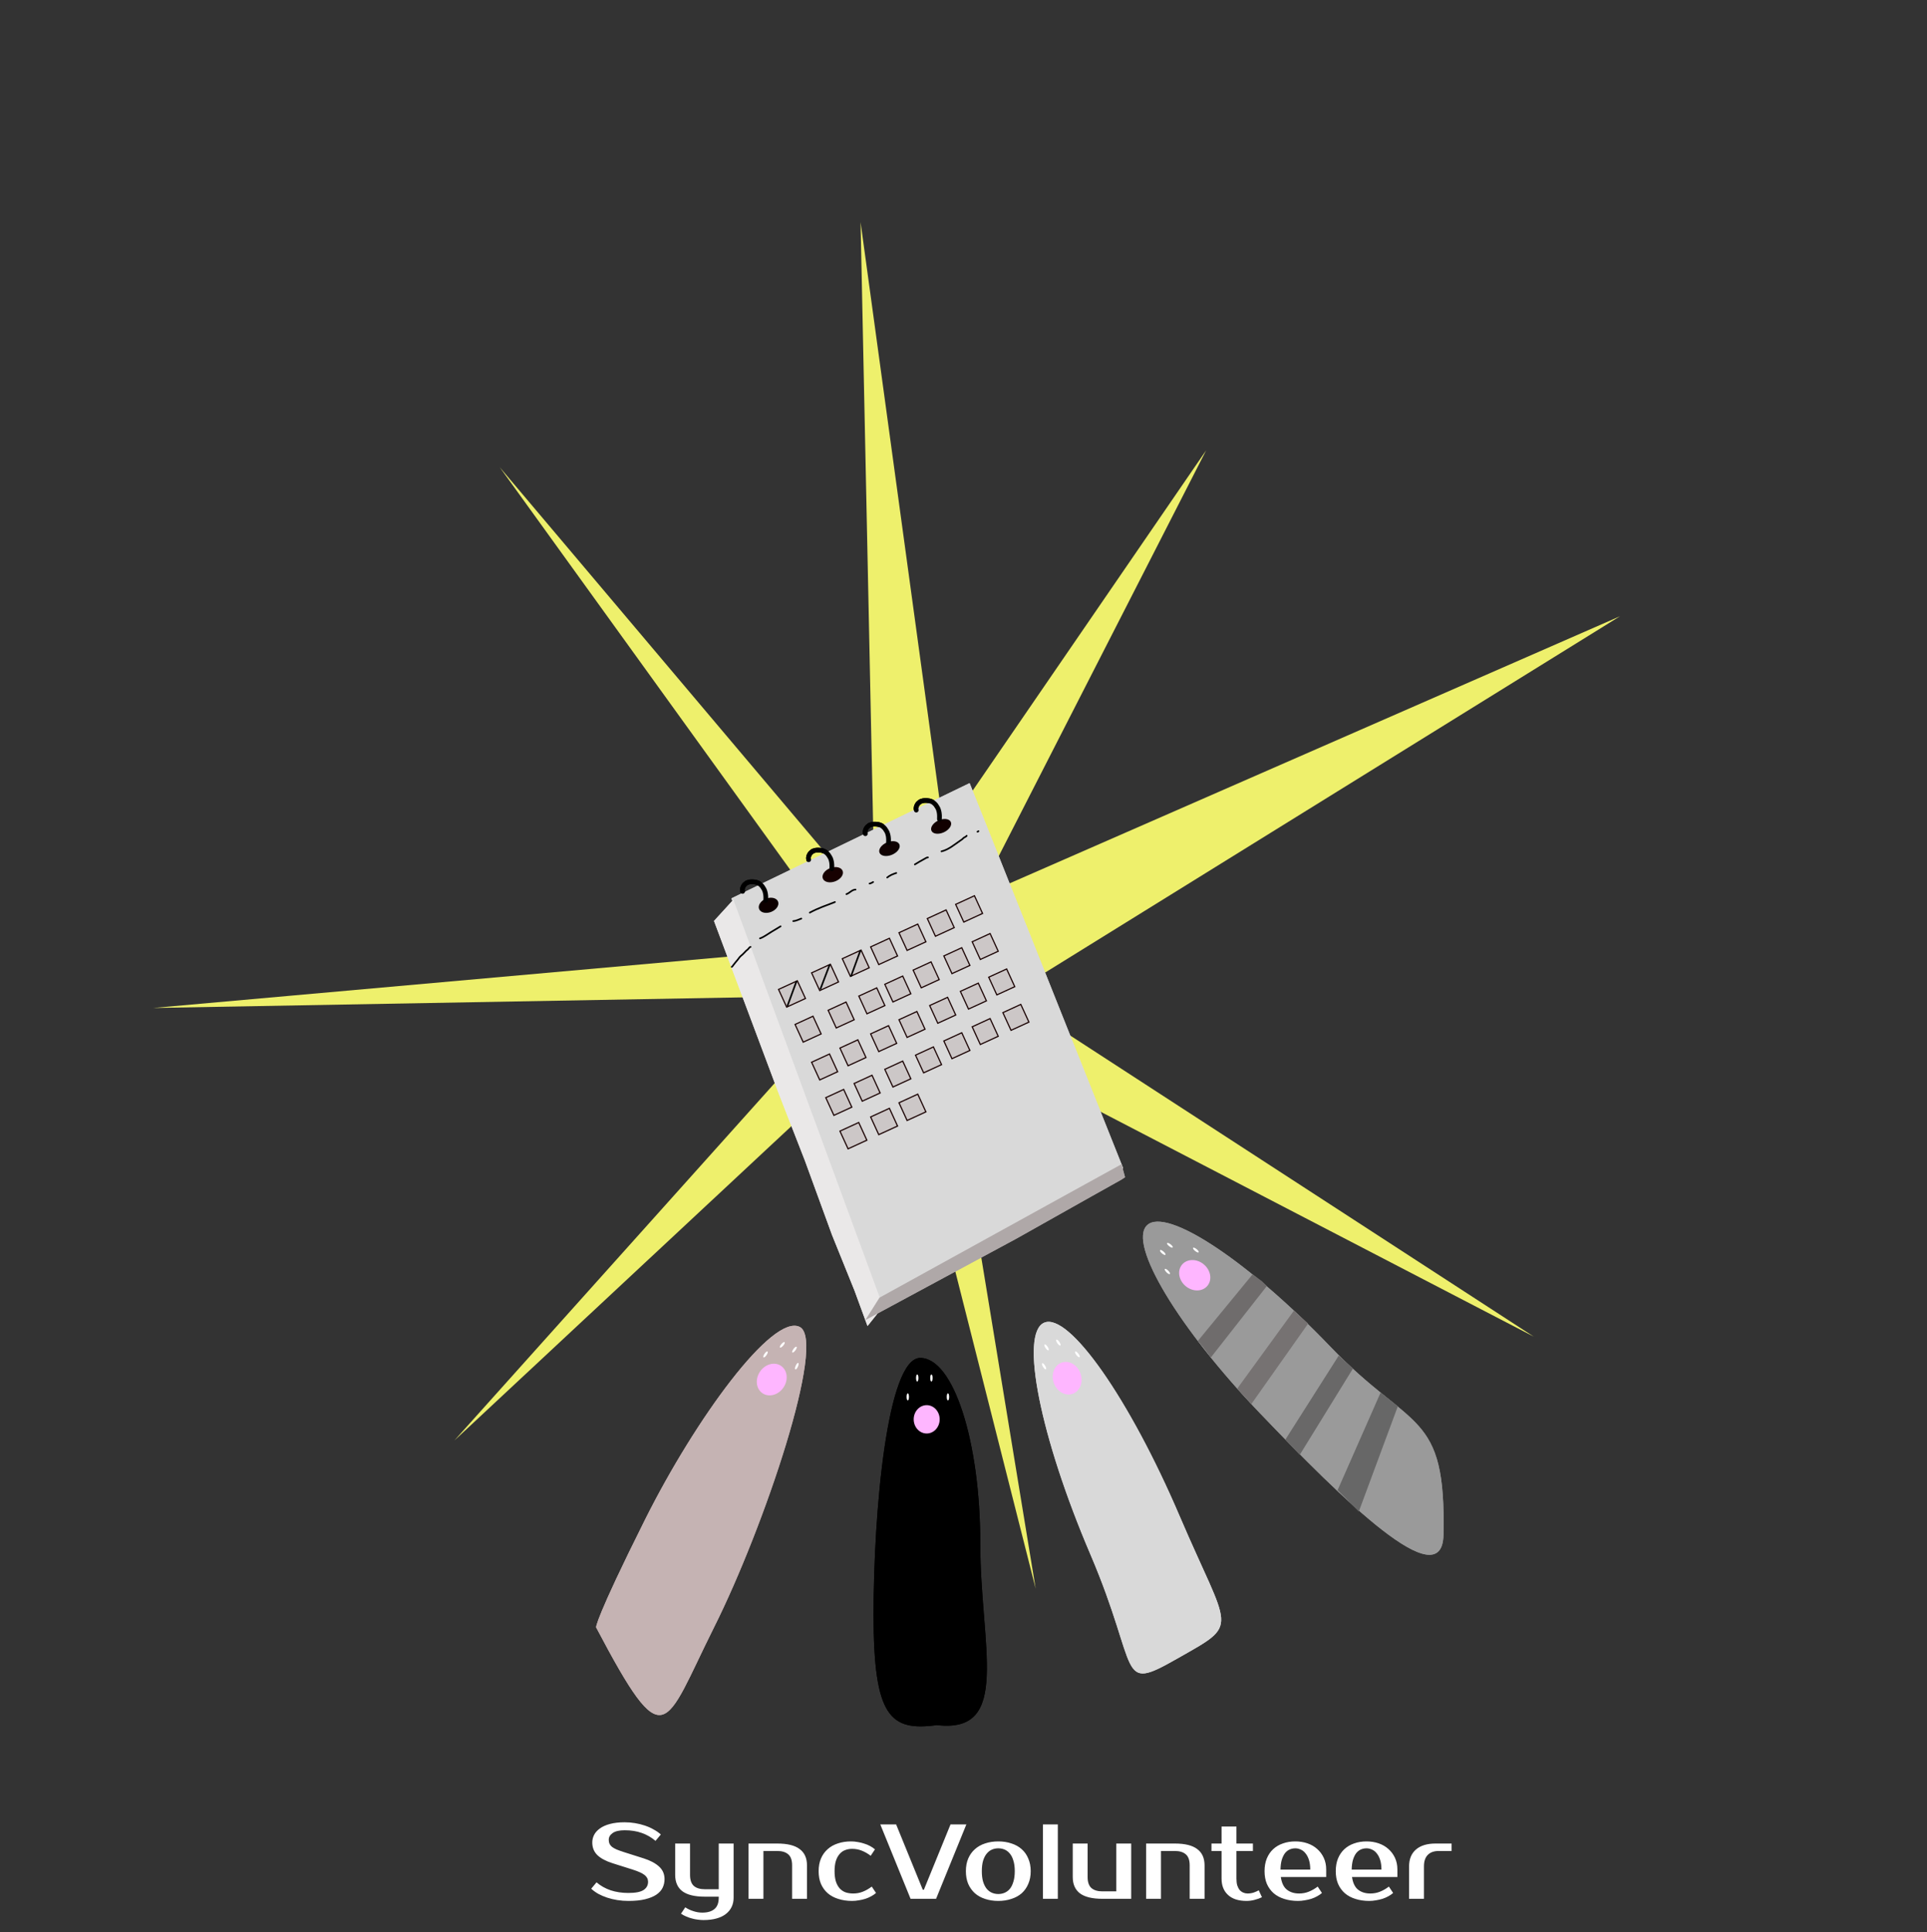 <svg width="816" height="818" viewBox="0 0 816 818" fill="none" xmlns="http://www.w3.org/2000/svg">
<rect x="0" y="0" width="816" height="818" fill="#333333" stroke="none"/>
<path d="M649.5 565.906L399.751 436.268L438.557 672.594L378.659 436.189L192.42 609.857L361.354 421.411L64.849 426.751L357.973 400.593L211.583 197.769L370.496 385.927L364.411 94.05L399.751 352.406L510.758 190.644L414 379.906L686 260.906L427 421.411L649.5 565.906Z" fill="#EEF06C"/>
<path d="M309.702 380.343L410.59 331.553L475.59 494.553L430.59 519.553L373.529 553.984L309.702 380.343Z" fill="#D9D9D9"/>
<path d="M302.347 389.906L310.563 380.906L373.847 552.906L371.347 556.406L367.347 561.407L361.847 546.407L352.347 522.907L340.847 491.407L329.347 461.907L302.347 389.906Z" fill="#EAE8E8"/>
<path d="M372.412 549.406L474.912 492.906L476.412 498.406L474.912 499.406L462.412 506.406L430.412 524.406L366.412 558.906L372.412 549.406Z" fill="#AFA8A8"/>
<path d="M323.347 381.906V382.645" stroke="black" stroke-linecap="square"/>
<path d="M352.347 368.906V370.015" stroke="black" stroke-linecap="square"/>
<path d="M377.347 356.906V358.754" stroke="black" stroke-linecap="square"/>
<path d="M398.966 348.906C398.966 349.605 398.703 350.807 399.336 351.123" stroke="black" stroke-linecap="square"/>
<ellipse cx="325.459" cy="383.279" rx="4.312" ry="3.005" transform="rotate(-21.432 325.459 383.279)" fill="#0D0000"/>
<ellipse cx="352.626" cy="370.327" rx="4.5" ry="3" transform="rotate(-21.137 352.626 370.327)" fill="#170101"/>
<ellipse cx="376.648" cy="359.274" rx="4.565" ry="2.822" transform="rotate(-22.752 376.648 359.274)" fill="#0F0101"/>
<ellipse cx="398.529" cy="349.861" rx="4.5" ry="2.759" transform="rotate(-24.562 398.529 349.861)" fill="#110000"/>
<path d="M324.268 381.23C324.268 380.472 324.334 379.726 324.223 378.97C324.192 378.765 324.196 378.546 324.146 378.346C324.077 378.073 324.008 377.798 323.944 377.523C323.837 377.062 323.641 376.614 323.381 376.218C323.18 375.912 322.99 375.599 322.791 375.293C322.616 375.025 322.343 374.81 322.124 374.576C321.431 373.837 320.356 373.474 319.371 373.376C318.452 373.285 317.587 373.267 316.711 373.58C316.486 373.66 316.246 373.737 316.044 373.866C315.886 373.968 315.758 374.141 315.613 374.238C315.46 374.34 315.33 374.464 315.201 374.593C315.096 374.698 315.028 374.798 314.954 374.933C314.83 375.162 314.646 375.403 314.576 375.656C314.498 375.936 314.368 376.219 314.368 376.513C314.368 376.64 314.368 376.767 314.368 376.895C314.368 377.082 314.458 377.209 314.458 377.39" stroke="black" stroke-width="2" stroke-linecap="round"/>
<path d="M352.247 367.818C352.247 367.06 352.313 366.314 352.202 365.558C352.172 365.353 352.175 365.134 352.125 364.934C352.057 364.661 351.987 364.386 351.924 364.111C351.817 363.65 351.621 363.202 351.36 362.806C351.159 362.5 350.97 362.188 350.77 361.881C350.596 361.613 350.322 361.398 350.104 361.164C349.411 360.425 348.336 360.062 347.35 359.964C346.432 359.873 345.566 359.855 344.69 360.168C344.465 360.248 344.226 360.325 344.024 360.454C343.865 360.556 343.738 360.729 343.592 360.826C343.439 360.928 343.309 361.052 343.18 361.181C343.075 361.286 343.007 361.386 342.934 361.521C342.81 361.75 342.626 361.991 342.555 362.244C342.478 362.524 342.347 362.807 342.347 363.101C342.347 363.228 342.347 363.355 342.347 363.483C342.347 363.67 342.437 363.797 342.437 363.978" stroke="black" stroke-width="2" stroke-linecap="round"/>
<path d="M376.247 356.818C376.247 356.06 376.313 355.314 376.202 354.558C376.172 354.353 376.175 354.134 376.125 353.934C376.057 353.661 375.987 353.386 375.924 353.111C375.817 352.65 375.621 352.202 375.36 351.806C375.159 351.5 374.97 351.188 374.77 350.881C374.596 350.613 374.322 350.398 374.104 350.164C373.411 349.425 372.336 349.062 371.35 348.964C370.432 348.873 369.566 348.855 368.69 349.168C368.465 349.248 368.226 349.325 368.024 349.454C367.865 349.556 367.738 349.729 367.592 349.826C367.439 349.928 367.309 350.052 367.18 350.181C367.075 350.286 367.007 350.386 366.934 350.521C366.81 350.75 366.626 350.991 366.555 351.244C366.478 351.524 366.347 351.807 366.347 352.101C366.347 352.228 366.347 352.355 366.347 352.483C366.347 352.67 366.437 352.797 366.437 352.978" stroke="black" stroke-width="2" stroke-linecap="round"/>
<path d="M397.812 346.818C397.812 346.06 397.878 345.314 397.767 344.558C397.737 344.353 397.74 344.134 397.69 343.934C397.622 343.661 397.552 343.386 397.488 343.111C397.382 342.65 397.186 342.202 396.925 341.806C396.724 341.5 396.535 341.188 396.335 340.881C396.161 340.613 395.887 340.398 395.668 340.164C394.975 339.425 393.901 339.062 392.915 338.964C391.996 338.873 391.131 338.855 390.255 339.168C390.03 339.248 389.79 339.325 389.589 339.454C389.43 339.556 389.303 339.729 389.157 339.826C389.004 339.928 388.874 340.052 388.745 340.181C388.64 340.286 388.572 340.386 388.499 340.521C388.375 340.75 388.19 340.991 388.12 341.244C388.042 341.524 387.912 341.807 387.912 342.101C387.912 342.228 387.912 342.355 387.912 342.483C387.912 342.67 388.002 342.797 388.002 342.978" stroke="black" stroke-width="2" stroke-linecap="round"/>
<path d="M309.912 409.348C310.204 409.088 310.415 408.766 310.647 408.447C311.164 407.735 311.747 407.097 312.305 406.419C312.63 406.024 312.916 405.6 313.235 405.201C313.572 404.779 314.029 404.481 314.424 404.119C314.963 403.625 315.431 403.067 315.946 402.553C316.125 402.374 316.326 402.228 316.525 402.073C316.756 401.894 316.881 401.691 317.087 401.475C317.314 401.236 317.471 400.906 317.822 400.906" stroke="black" stroke-width="0.7" stroke-linecap="round"/>
<path d="M335.912 389.971C337.084 389.912 338.227 389.296 339.319 388.906" stroke="black" stroke-width="0.7" stroke-linecap="round"/>
<path d="M321.812 397.289C323.435 396.748 325.002 395.517 326.45 394.651C327.817 393.832 329.177 392.998 330.543 392.178" stroke="black" stroke-width="0.7" stroke-linecap="round"/>
<path d="M342.912 386.378C346.309 384.532 349.966 383.284 353.56 381.906" stroke="black" stroke-width="0.7" stroke-linecap="round"/>
<path d="M358.44 378.549C359.772 378.121 360.824 376.632 362.273 376.632" stroke="black" stroke-width="0.7" stroke-linecap="round"/>
<path d="M368.236 374.077C368.807 373.995 369.22 373.692 369.727 373.438" stroke="black" stroke-width="0.7" stroke-linecap="round"/>
<path d="M375.689 371.522C376.838 370.556 378.143 370.065 379.523 369.605" stroke="black" stroke-width="0.7" stroke-linecap="round"/>
<path d="M387.402 365.985C388.764 365.137 390.158 364.338 391.566 363.571C391.967 363.353 392.451 363.003 392.939 363.003" stroke="black" stroke-width="0.7" stroke-linecap="round"/>
<path d="M398.688 360.448C401.63 359.756 404.243 357.536 406.651 355.869C407.047 355.595 407.482 355.348 407.763 355.006C408.247 354.413 408.945 354.433 409.336 353.846" stroke="black" stroke-width="0.7" stroke-linecap="round"/>
<path d="M413.912 352.119C414.111 352.097 414.179 352.012 414.338 351.906" stroke="black" stroke-width="0.7" stroke-linecap="round"/>
<path d="M302.37 688.969C281.033 731.615 281.912 744.906 252.412 688.969C252.412 688.969 251.852 685.925 273.19 643.279C294.527 600.633 327.145 556.028 338.648 561.783C350.152 567.539 323.708 646.324 302.37 688.969Z" fill="#C5B3B3"/>
<path d="M415.1 653.443C415.1 696.818 428.515 734.131 396.742 730.366C376.972 733.055 369.912 726.941 369.912 683.567C369.912 640.192 375.644 574.906 389.682 574.906C403.72 574.906 415.1 610.068 415.1 653.443Z" fill="black"/>
<path d="M563.298 570.098C597.961 606.297 612.361 596.817 611.249 649.825C610.69 676.485 568.338 634.663 533.675 598.464C499.012 562.265 477.543 526.57 485.723 518.737C493.904 510.904 528.635 533.899 563.298 570.098Z" fill="#9A9A9A"/>
<path d="M499.532 641.88C520.776 691.571 525.412 686.906 498.629 702.142C472.841 716.812 482.964 707.736 461.72 658.045C440.477 608.354 431.719 564.453 442.161 559.989C452.602 555.525 478.288 592.189 499.532 641.88Z" fill="#D9D9D9"/>
<path d="M523.912 587.906L547.912 554.906L553.912 560.406L529.912 594.406L523.912 587.906Z" fill="#767272"/>
<path d="M544.319 609.457L566.912 573.906L572.912 579.406L550.412 615.906L544.319 609.457Z" fill="#696868"/>
<path d="M507.248 567.712L530.41 539.534L534.412 542.531L536.411 544.532L512.742 574.719L509.746 570.715L507.248 567.712Z" fill="#6F6C6C"/>
<path d="M566.408 630.911L584.638 589.542L591.912 595.406L575.412 639.906L566.408 630.911Z" fill="#676767"/>
<ellipse cx="505.912" cy="539.906" rx="7" ry="6" transform="rotate(39.912 505.912 539.906)" fill="#FEB6FF"/>
<ellipse cx="451.888" cy="583.496" rx="7" ry="6" transform="rotate(70.707 451.888 583.496)" fill="#FEB6FF"/>
<ellipse cx="392.412" cy="600.906" rx="5.5" ry="6" fill="#FEB6FF"/>
<ellipse cx="326.801" cy="584.065" rx="7" ry="6" transform="rotate(-55.99 326.801 584.065)" fill="#FEB6FF"/>
<ellipse cx="324.166" cy="573.429" rx="0.5" ry="1.5" transform="rotate(34.078 324.166 573.429)" fill="white"/>
<ellipse cx="331.269" cy="569.37" rx="0.5" ry="1.5" transform="rotate(40.678 331.269 569.37)" fill="white"/>
<ellipse cx="494.328" cy="538.319" rx="0.5" ry="1.5" transform="rotate(-45.123 494.328 538.319)" fill="white"/>
<ellipse cx="495.403" cy="527.221" rx="0.5" ry="1.5" transform="rotate(-52.159 495.403 527.221)" fill="white"/>
<ellipse cx="506.392" cy="529.239" rx="0.5" ry="1.5" transform="rotate(-50.963 506.392 529.239)" fill="white"/>
<ellipse cx="492.372" cy="530.267" rx="0.5" ry="1.5" transform="rotate(-49.04 492.372 530.267)" fill="white"/>
<ellipse cx="443.165" cy="570.429" rx="0.5" ry="1.5" transform="rotate(-34.001 443.165 570.429)" fill="white"/>
<ellipse cx="448.173" cy="568.426" rx="0.5" ry="1.5" transform="rotate(-34.473 448.173 568.426)" fill="white"/>
<ellipse cx="456.227" cy="573.398" rx="0.5" ry="1.5" transform="rotate(-37.849 456.227 573.398)" fill="white"/>
<ellipse cx="442.12" cy="578.447" rx="0.5" ry="1.5" transform="rotate(-31.364 442.12 578.447)" fill="white"/>
<ellipse cx="394.412" cy="583.406" rx="0.5" ry="1.5" fill="white"/>
<ellipse cx="401.412" cy="591.406" rx="0.5" ry="1.5" fill="white"/>
<ellipse cx="388.412" cy="583.406" rx="0.5" ry="1.5" fill="white"/>
<ellipse cx="384.412" cy="591.406" rx="0.5" ry="1.5" fill="white"/>
<ellipse cx="337.412" cy="578.406" rx="0.5" ry="1.5" transform="rotate(24.113 337.412 578.406)" fill="white"/>
<ellipse cx="336.412" cy="571.406" rx="0.5" ry="1.5" transform="rotate(36.34 336.412 571.406)" fill="white"/>
<rect x="329.678" y="418.889" width="8.754" height="8.248" transform="rotate(-24.651 329.678 418.889)" fill="#FFF9F9"/>
<rect x="329.678" y="418.889" width="8.754" height="8.248" transform="rotate(-24.651 329.678 418.889)" fill="black" fill-opacity="0.2"/>
<rect x="329.678" y="418.889" width="8.754" height="8.248" transform="rotate(-24.651 329.678 418.889)" stroke="#1A0202" stroke-width="0.5"/>
<rect x="399.678" y="440.72" width="8.349" height="8.248" transform="rotate(-24.651 399.678 440.72)" fill="#FFF9F9"/>
<rect x="399.678" y="440.72" width="8.349" height="8.248" transform="rotate(-24.651 399.678 440.72)" fill="black" fill-opacity="0.2"/>
<rect x="399.678" y="440.72" width="8.349" height="8.248" transform="rotate(-24.651 399.678 440.72)" stroke="#1A0202" stroke-width="0.5"/>
<rect x="387.678" y="446.72" width="8.349" height="8.248" transform="rotate(-24.651 387.678 446.72)" fill="#FFF9F9"/>
<rect x="387.678" y="446.72" width="8.349" height="8.248" transform="rotate(-24.651 387.678 446.72)" fill="black" fill-opacity="0.2"/>
<rect x="387.678" y="446.72" width="8.349" height="8.248" transform="rotate(-24.651 387.678 446.72)" stroke="#1A0202" stroke-width="0.5"/>
<rect x="374.678" y="452.72" width="8.349" height="8.248" transform="rotate(-24.651 374.678 452.72)" fill="#FFF9F9"/>
<rect x="374.678" y="452.72" width="8.349" height="8.248" transform="rotate(-24.651 374.678 452.72)" fill="black" fill-opacity="0.2"/>
<rect x="374.678" y="452.72" width="8.349" height="8.248" transform="rotate(-24.651 374.678 452.72)" stroke="#1A0202" stroke-width="0.5"/>
<rect x="361.678" y="458.72" width="8.349" height="8.248" transform="rotate(-24.651 361.678 458.72)" fill="#FFF9F9"/>
<rect x="361.678" y="458.72" width="8.349" height="8.248" transform="rotate(-24.651 361.678 458.72)" fill="black" fill-opacity="0.2"/>
<rect x="361.678" y="458.72" width="8.349" height="8.248" transform="rotate(-24.651 361.678 458.72)" stroke="#1A0202" stroke-width="0.5"/>
<rect x="380.678" y="466.889" width="8.754" height="8.248" transform="rotate(-24.651 380.678 466.889)" fill="#FFF9F9"/>
<rect x="380.678" y="466.889" width="8.754" height="8.248" transform="rotate(-24.651 380.678 466.889)" fill="black" fill-opacity="0.2"/>
<rect x="380.678" y="466.889" width="8.754" height="8.248" transform="rotate(-24.651 380.678 466.889)" stroke="#1A0202" stroke-width="0.5"/>
<rect x="368.678" y="472.889" width="8.754" height="8.248" transform="rotate(-24.651 368.678 472.889)" fill="#FFF9F9"/>
<rect x="368.678" y="472.889" width="8.754" height="8.248" transform="rotate(-24.651 368.678 472.889)" fill="black" fill-opacity="0.2"/>
<rect x="368.678" y="472.889" width="8.754" height="8.248" transform="rotate(-24.651 368.678 472.889)" stroke="#1A0202" stroke-width="0.5"/>
<rect x="355.678" y="478.889" width="8.754" height="8.248" transform="rotate(-24.651 355.678 478.889)" fill="#FFF9F9"/>
<rect x="355.678" y="478.889" width="8.754" height="8.248" transform="rotate(-24.651 355.678 478.889)" fill="black" fill-opacity="0.2"/>
<rect x="355.678" y="478.889" width="8.754" height="8.248" transform="rotate(-24.651 355.678 478.889)" stroke="#1A0202" stroke-width="0.5"/>
<rect x="356.678" y="405.889" width="8.754" height="8.248" transform="rotate(-24.651 356.678 405.889)" fill="#FFF9F9"/>
<rect x="356.678" y="405.889" width="8.754" height="8.248" transform="rotate(-24.651 356.678 405.889)" fill="black" fill-opacity="0.2"/>
<rect x="356.678" y="405.889" width="8.754" height="8.248" transform="rotate(-24.651 356.678 405.889)" stroke="#1A0202" stroke-width="0.5"/>
<rect x="392.678" y="388.889" width="8.754" height="8.248" transform="rotate(-24.651 392.678 388.889)" fill="#FFF9F9"/>
<rect x="392.678" y="388.889" width="8.754" height="8.248" transform="rotate(-24.651 392.678 388.889)" fill="black" fill-opacity="0.2"/>
<rect x="392.678" y="388.889" width="8.754" height="8.248" transform="rotate(-24.651 392.678 388.889)" stroke="#1A0202" stroke-width="0.5"/>
<rect x="349.678" y="464.72" width="8.349" height="8.248" transform="rotate(-24.651 349.678 464.72)" fill="#FFF9F9"/>
<rect x="349.678" y="464.72" width="8.349" height="8.248" transform="rotate(-24.651 349.678 464.72)" fill="black" fill-opacity="0.2"/>
<rect x="349.678" y="464.72" width="8.349" height="8.248" transform="rotate(-24.651 349.678 464.72)" stroke="#1A0202" stroke-width="0.5"/>
<rect x="380.678" y="394.889" width="8.754" height="8.248" transform="rotate(-24.651 380.678 394.889)" fill="#FFF9F9"/>
<rect x="380.678" y="394.889" width="8.754" height="8.248" transform="rotate(-24.651 380.678 394.889)" fill="black" fill-opacity="0.2"/>
<rect x="380.678" y="394.889" width="8.754" height="8.248" transform="rotate(-24.651 380.678 394.889)" stroke="#1A0202" stroke-width="0.5"/>
<rect x="404.678" y="382.889" width="8.754" height="8.248" transform="rotate(-24.651 404.678 382.889)" fill="#FFF9F9"/>
<rect x="404.678" y="382.889" width="8.754" height="8.248" transform="rotate(-24.651 404.678 382.889)" fill="black" fill-opacity="0.2"/>
<rect x="404.678" y="382.889" width="8.754" height="8.248" transform="rotate(-24.651 404.678 382.889)" stroke="#1A0202" stroke-width="0.5"/>
<rect x="368.678" y="400.889" width="8.754" height="8.248" transform="rotate(-24.651 368.678 400.889)" fill="#FFF9F9"/>
<rect x="368.678" y="400.889" width="8.754" height="8.248" transform="rotate(-24.651 368.678 400.889)" fill="black" fill-opacity="0.2"/>
<rect x="368.678" y="400.889" width="8.754" height="8.248" transform="rotate(-24.651 368.678 400.889)" stroke="#1A0202" stroke-width="0.5"/>
<rect x="343.678" y="449.72" width="8.349" height="8.248" transform="rotate(-24.651 343.678 449.72)" fill="#FFF9F9"/>
<rect x="343.678" y="449.72" width="8.349" height="8.248" transform="rotate(-24.651 343.678 449.72)" fill="black" fill-opacity="0.2"/>
<rect x="343.678" y="449.72" width="8.349" height="8.248" transform="rotate(-24.651 343.678 449.72)" stroke="#1A0202" stroke-width="0.5"/>
<rect x="355.678" y="443.72" width="8.349" height="8.248" transform="rotate(-24.651 355.678 443.72)" fill="#FFF9F9"/>
<rect x="355.678" y="443.72" width="8.349" height="8.248" transform="rotate(-24.651 355.678 443.72)" fill="black" fill-opacity="0.2"/>
<rect x="355.678" y="443.72" width="8.349" height="8.248" transform="rotate(-24.651 355.678 443.72)" stroke="#1A0202" stroke-width="0.5"/>
<rect x="393.678" y="425.72" width="8.349" height="8.248" transform="rotate(-24.651 393.678 425.72)" fill="#FFF9F9"/>
<rect x="393.678" y="425.72" width="8.349" height="8.248" transform="rotate(-24.651 393.678 425.72)" fill="black" fill-opacity="0.2"/>
<rect x="393.678" y="425.72" width="8.349" height="8.248" transform="rotate(-24.651 393.678 425.72)" stroke="#1A0202" stroke-width="0.5"/>
<rect x="406.678" y="419.72" width="8.349" height="8.248" transform="rotate(-24.651 406.678 419.72)" fill="#FFF9F9"/>
<rect x="406.678" y="419.72" width="8.349" height="8.248" transform="rotate(-24.651 406.678 419.72)" fill="black" fill-opacity="0.2"/>
<rect x="406.678" y="419.72" width="8.349" height="8.248" transform="rotate(-24.651 406.678 419.72)" stroke="#1A0202" stroke-width="0.5"/>
<rect x="411.678" y="434.72" width="8.349" height="8.248" transform="rotate(-24.651 411.678 434.72)" fill="#FFF9F9"/>
<rect x="411.678" y="434.72" width="8.349" height="8.248" transform="rotate(-24.651 411.678 434.72)" fill="black" fill-opacity="0.2"/>
<rect x="411.678" y="434.72" width="8.349" height="8.248" transform="rotate(-24.651 411.678 434.72)" stroke="#1A0202" stroke-width="0.5"/>
<rect x="418.678" y="413.72" width="8.349" height="8.248" transform="rotate(-24.651 418.678 413.72)" fill="#FFF9F9"/>
<rect x="418.678" y="413.72" width="8.349" height="8.248" transform="rotate(-24.651 418.678 413.72)" fill="black" fill-opacity="0.2"/>
<rect x="418.678" y="413.72" width="8.349" height="8.248" transform="rotate(-24.651 418.678 413.72)" stroke="#1A0202" stroke-width="0.5"/>
<rect x="424.678" y="428.72" width="8.349" height="8.248" transform="rotate(-24.651 424.678 428.72)" fill="#FFF9F9"/>
<rect x="424.678" y="428.72" width="8.349" height="8.248" transform="rotate(-24.651 424.678 428.72)" fill="black" fill-opacity="0.2"/>
<rect x="424.678" y="428.72" width="8.349" height="8.248" transform="rotate(-24.651 424.678 428.72)" stroke="#1A0202" stroke-width="0.5"/>
<rect x="380.678" y="431.72" width="8.349" height="8.248" transform="rotate(-24.651 380.678 431.72)" fill="#FFF9F9"/>
<rect x="380.678" y="431.72" width="8.349" height="8.248" transform="rotate(-24.651 380.678 431.72)" fill="black" fill-opacity="0.2"/>
<rect x="380.678" y="431.72" width="8.349" height="8.248" transform="rotate(-24.651 380.678 431.72)" stroke="#1A0202" stroke-width="0.5"/>
<rect x="368.678" y="437.72" width="8.349" height="8.248" transform="rotate(-24.651 368.678 437.72)" fill="#FFF9F9"/>
<rect x="368.678" y="437.72" width="8.349" height="8.248" transform="rotate(-24.651 368.678 437.72)" fill="black" fill-opacity="0.2"/>
<rect x="368.678" y="437.72" width="8.349" height="8.248" transform="rotate(-24.651 368.678 437.72)" stroke="#1A0202" stroke-width="0.5"/>
<rect x="343.678" y="411.889" width="8.754" height="8.248" transform="rotate(-24.651 343.678 411.889)" fill="#FFF9F9"/>
<rect x="343.678" y="411.889" width="8.754" height="8.248" transform="rotate(-24.651 343.678 411.889)" fill="black" fill-opacity="0.2"/>
<rect x="343.678" y="411.889" width="8.754" height="8.248" transform="rotate(-24.651 343.678 411.889)" stroke="#1A0202" stroke-width="0.5"/>
<rect x="336.678" y="433.72" width="8.349" height="8.248" transform="rotate(-24.651 336.678 433.72)" fill="#FFF9F9"/>
<rect x="336.678" y="433.72" width="8.349" height="8.248" transform="rotate(-24.651 336.678 433.72)" fill="black" fill-opacity="0.2"/>
<rect x="336.678" y="433.72" width="8.349" height="8.248" transform="rotate(-24.651 336.678 433.72)" stroke="#1A0202" stroke-width="0.5"/>
<rect x="350.678" y="427.72" width="8.349" height="8.248" transform="rotate(-24.651 350.678 427.72)" fill="#FFF9F9"/>
<rect x="350.678" y="427.72" width="8.349" height="8.248" transform="rotate(-24.651 350.678 427.72)" fill="black" fill-opacity="0.2"/>
<rect x="350.678" y="427.72" width="8.349" height="8.248" transform="rotate(-24.651 350.678 427.72)" stroke="#1A0202" stroke-width="0.5"/>
<rect x="386.678" y="410.72" width="8.349" height="8.248" transform="rotate(-24.651 386.678 410.72)" fill="#FFF9F9"/>
<rect x="386.678" y="410.72" width="8.349" height="8.248" transform="rotate(-24.651 386.678 410.72)" fill="black" fill-opacity="0.2"/>
<rect x="386.678" y="410.72" width="8.349" height="8.248" transform="rotate(-24.651 386.678 410.72)" stroke="#1A0202" stroke-width="0.5"/>
<rect x="411.678" y="398.72" width="8.349" height="8.248" transform="rotate(-24.651 411.678 398.72)" fill="#FFF9F9"/>
<rect x="411.678" y="398.72" width="8.349" height="8.248" transform="rotate(-24.651 411.678 398.72)" fill="black" fill-opacity="0.2"/>
<rect x="411.678" y="398.72" width="8.349" height="8.248" transform="rotate(-24.651 411.678 398.72)" stroke="#1A0202" stroke-width="0.5"/>
<rect x="399.678" y="404.72" width="8.349" height="8.248" transform="rotate(-24.651 399.678 404.72)" fill="#FFF9F9"/>
<rect x="399.678" y="404.72" width="8.349" height="8.248" transform="rotate(-24.651 399.678 404.72)" fill="black" fill-opacity="0.2"/>
<rect x="399.678" y="404.72" width="8.349" height="8.248" transform="rotate(-24.651 399.678 404.72)" stroke="#1A0202" stroke-width="0.5"/>
<rect x="374.678" y="416.72" width="8.349" height="8.248" transform="rotate(-24.651 374.678 416.72)" fill="#FFF9F9"/>
<rect x="374.678" y="416.72" width="8.349" height="8.248" transform="rotate(-24.651 374.678 416.72)" fill="black" fill-opacity="0.2"/>
<rect x="374.678" y="416.72" width="8.349" height="8.248" transform="rotate(-24.651 374.678 416.72)" stroke="#1A0202" stroke-width="0.5"/>
<rect x="363.678" y="421.72" width="8.349" height="8.248" transform="rotate(-24.651 363.678 421.72)" fill="#FFF9F9"/>
<rect x="363.678" y="421.72" width="8.349" height="8.248" transform="rotate(-24.651 363.678 421.72)" fill="black" fill-opacity="0.2"/>
<rect x="363.678" y="421.72" width="8.349" height="8.248" transform="rotate(-24.651 363.678 421.72)" stroke="#1A0202" stroke-width="0.5"/>
<line x1="333.422" y1="425.952" x2="337.272" y2="415.462" stroke="black" stroke-width="0.7"/>
<path d="M347.347 418.906L351.347 408.406" stroke="black" stroke-width="0.7"/>
<path d="M360.347 413.406L364.347 402.406" stroke="black" stroke-width="0.7"/>
<path d="M309.702 380.343L410.59 331.553L475.59 494.553L430.59 519.553L373.529 553.984L309.702 380.343Z" fill="#D9D9D9"/>
<path d="M302.347 389.906L310.563 380.906L373.847 552.906L371.347 556.406L367.347 561.407L361.847 546.407L352.347 522.907L340.847 491.407L329.347 461.907L302.347 389.906Z" fill="#EAE8E8"/>
<path d="M372.412 549.406L474.912 492.906L476.412 498.406L474.912 499.406L462.412 506.406L430.412 524.406L366.412 558.906L372.412 549.406Z" fill="#AFA8A8"/>
<path d="M323.347 381.906V382.645" stroke="black" stroke-linecap="square"/>
<path d="M352.347 368.906V370.015" stroke="black" stroke-linecap="square"/>
<path d="M377.347 356.906V358.754" stroke="black" stroke-linecap="square"/>
<path d="M398.966 348.906C398.966 349.605 398.703 350.807 399.336 351.123" stroke="black" stroke-linecap="square"/>
<ellipse cx="325.459" cy="383.279" rx="4.312" ry="3.005" transform="rotate(-21.432 325.459 383.279)" fill="#0D0000"/>
<ellipse cx="352.626" cy="370.327" rx="4.5" ry="3" transform="rotate(-21.137 352.626 370.327)" fill="#170101"/>
<ellipse cx="376.648" cy="359.274" rx="4.565" ry="2.822" transform="rotate(-22.752 376.648 359.274)" fill="#0F0101"/>
<ellipse cx="398.529" cy="349.861" rx="4.5" ry="2.759" transform="rotate(-24.562 398.529 349.861)" fill="#110000"/>
<path d="M324.268 381.23C324.268 380.472 324.334 379.726 324.223 378.97C324.192 378.765 324.196 378.546 324.146 378.346C324.077 378.073 324.008 377.798 323.944 377.523C323.837 377.062 323.641 376.614 323.381 376.218C323.18 375.912 322.99 375.599 322.791 375.293C322.616 375.025 322.343 374.81 322.124 374.576C321.431 373.837 320.356 373.474 319.371 373.376C318.452 373.285 317.587 373.267 316.711 373.58C316.486 373.66 316.246 373.737 316.044 373.866C315.886 373.968 315.758 374.141 315.613 374.238C315.46 374.34 315.33 374.464 315.201 374.593C315.096 374.698 315.028 374.798 314.954 374.933C314.83 375.162 314.646 375.403 314.576 375.656C314.498 375.936 314.368 376.219 314.368 376.513C314.368 376.64 314.368 376.767 314.368 376.895C314.368 377.082 314.458 377.209 314.458 377.39" stroke="black" stroke-width="2" stroke-linecap="round"/>
<path d="M352.247 367.818C352.247 367.06 352.313 366.314 352.202 365.558C352.172 365.353 352.175 365.134 352.125 364.934C352.057 364.661 351.987 364.386 351.924 364.111C351.817 363.65 351.621 363.202 351.36 362.806C351.159 362.5 350.97 362.188 350.77 361.881C350.596 361.613 350.322 361.398 350.104 361.164C349.411 360.425 348.336 360.062 347.35 359.964C346.432 359.873 345.566 359.855 344.69 360.168C344.465 360.248 344.226 360.325 344.024 360.454C343.865 360.556 343.738 360.729 343.592 360.826C343.439 360.928 343.309 361.052 343.18 361.181C343.075 361.286 343.007 361.386 342.934 361.521C342.81 361.75 342.626 361.991 342.555 362.244C342.478 362.524 342.347 362.807 342.347 363.101C342.347 363.228 342.347 363.355 342.347 363.483C342.347 363.67 342.437 363.797 342.437 363.978" stroke="black" stroke-width="2" stroke-linecap="round"/>
<path d="M376.247 356.818C376.247 356.06 376.313 355.314 376.202 354.558C376.172 354.353 376.175 354.134 376.125 353.934C376.057 353.661 375.987 353.386 375.924 353.111C375.817 352.65 375.621 352.202 375.36 351.806C375.159 351.5 374.97 351.188 374.77 350.881C374.596 350.613 374.322 350.398 374.104 350.164C373.411 349.425 372.336 349.062 371.35 348.964C370.432 348.873 369.566 348.855 368.69 349.168C368.465 349.248 368.226 349.325 368.024 349.454C367.865 349.556 367.738 349.729 367.592 349.826C367.439 349.928 367.309 350.052 367.18 350.181C367.075 350.286 367.007 350.386 366.934 350.521C366.81 350.75 366.626 350.991 366.555 351.244C366.478 351.524 366.347 351.807 366.347 352.101C366.347 352.228 366.347 352.355 366.347 352.483C366.347 352.67 366.437 352.797 366.437 352.978" stroke="black" stroke-width="2" stroke-linecap="round"/>
<path d="M397.812 346.818C397.812 346.06 397.878 345.314 397.767 344.558C397.737 344.353 397.74 344.134 397.69 343.934C397.622 343.661 397.552 343.386 397.488 343.111C397.382 342.65 397.186 342.202 396.925 341.806C396.724 341.5 396.535 341.188 396.335 340.881C396.161 340.613 395.887 340.398 395.668 340.164C394.975 339.425 393.901 339.062 392.915 338.964C391.996 338.873 391.131 338.855 390.255 339.168C390.03 339.248 389.79 339.325 389.589 339.454C389.43 339.556 389.303 339.729 389.157 339.826C389.004 339.928 388.874 340.052 388.745 340.181C388.64 340.286 388.572 340.386 388.499 340.521C388.375 340.75 388.19 340.991 388.12 341.244C388.042 341.524 387.912 341.807 387.912 342.101C387.912 342.228 387.912 342.355 387.912 342.483C387.912 342.67 388.002 342.797 388.002 342.978" stroke="black" stroke-width="2" stroke-linecap="round"/>
<path d="M309.912 409.348C310.204 409.088 310.415 408.766 310.647 408.447C311.164 407.735 311.747 407.097 312.305 406.419C312.63 406.024 312.916 405.6 313.235 405.201C313.572 404.779 314.029 404.481 314.424 404.119C314.963 403.625 315.431 403.067 315.946 402.553C316.125 402.374 316.326 402.228 316.525 402.073C316.756 401.894 316.881 401.691 317.087 401.475C317.314 401.236 317.471 400.906 317.822 400.906" stroke="black" stroke-width="0.7" stroke-linecap="round"/>
<path d="M335.912 389.971C337.084 389.912 338.227 389.296 339.319 388.906" stroke="black" stroke-width="0.7" stroke-linecap="round"/>
<path d="M321.812 397.289C323.435 396.748 325.002 395.517 326.45 394.651C327.817 393.832 329.177 392.998 330.543 392.178" stroke="black" stroke-width="0.7" stroke-linecap="round"/>
<path d="M342.912 386.378C346.309 384.532 349.966 383.284 353.56 381.906" stroke="black" stroke-width="0.7" stroke-linecap="round"/>
<path d="M358.44 378.549C359.772 378.121 360.824 376.632 362.273 376.632" stroke="black" stroke-width="0.7" stroke-linecap="round"/>
<path d="M368.236 374.077C368.807 373.995 369.22 373.692 369.727 373.438" stroke="black" stroke-width="0.7" stroke-linecap="round"/>
<path d="M375.689 371.522C376.838 370.556 378.143 370.065 379.523 369.605" stroke="black" stroke-width="0.7" stroke-linecap="round"/>
<path d="M281.403 795.581C281.403 796.871 281.133 798.086 280.593 799.226C280.053 800.336 279.168 801.311 277.938 802.151C276.738 802.961 275.163 803.606 273.213 804.086C271.293 804.566 268.923 804.806 266.103 804.806C264.513 804.806 262.953 804.686 261.423 804.446C259.923 804.206 258.483 803.861 257.103 803.411C255.753 802.961 254.493 802.421 253.323 801.791C252.183 801.131 251.193 800.411 250.353 799.631L252.603 796.931C254.313 798.401 256.308 799.526 258.588 800.306C260.868 801.056 263.373 801.431 266.103 801.431C269.133 801.431 271.278 801.011 272.538 800.171C273.798 799.331 274.428 798.176 274.428 796.706C274.428 795.566 273.933 794.606 272.943 793.826C271.953 793.046 270.273 792.281 267.903 791.531L259.353 788.831C256.533 787.931 254.403 786.791 252.963 785.411C251.523 784.001 250.803 782.216 250.803 780.056C250.803 778.946 251.058 777.881 251.568 776.861C252.108 775.811 252.933 774.896 254.043 774.116C255.153 773.306 256.563 772.676 258.273 772.226C260.013 771.746 262.098 771.506 264.528 771.506C265.998 771.506 267.453 771.626 268.893 771.866C270.363 772.106 271.758 772.451 273.078 772.901C274.428 773.351 275.673 773.906 276.813 774.566C277.983 775.196 278.988 775.901 279.828 776.681L277.578 779.381C275.868 777.911 273.948 776.801 271.818 776.051C269.688 775.271 267.258 774.881 264.528 774.881C262.278 774.881 260.583 775.271 259.443 776.051C258.333 776.831 257.778 777.791 257.778 778.931C257.778 779.561 257.883 780.116 258.093 780.596C258.303 781.046 258.648 781.481 259.128 781.901C259.638 782.291 260.298 782.666 261.108 783.026C261.918 783.356 262.923 783.716 264.123 784.106L272.628 786.806C275.358 787.676 277.503 788.816 279.063 790.226C280.623 791.636 281.403 793.421 281.403 795.581ZM304.353 803.006H298.503C294.213 803.006 291.033 802.241 288.963 800.711C286.923 799.151 285.903 796.841 285.903 793.781V780.506H292.203V793.781C292.203 795.941 292.743 797.501 293.823 798.461C294.903 799.391 296.463 799.856 298.503 799.856H304.353V780.506H310.653V803.456C310.653 804.866 310.383 806.141 309.843 807.281C309.303 808.451 308.493 809.456 307.413 810.296C306.363 811.136 305.028 811.781 303.408 812.231C301.818 812.681 299.958 812.906 297.828 812.906C297.108 812.906 296.328 812.846 295.488 812.726C294.678 812.636 293.853 812.471 293.013 812.231C292.173 812.021 291.348 811.736 290.538 811.376C289.758 811.046 289.038 810.656 288.378 810.206L290.178 807.506C291.198 808.196 292.338 808.736 293.598 809.126C294.858 809.546 296.118 809.756 297.378 809.756C299.628 809.756 301.353 809.246 302.553 808.226C303.753 807.206 304.353 805.616 304.353 803.456V803.006ZM341.722 803.906H335.422V789.731C335.422 787.571 334.882 786.026 333.802 785.096C332.722 784.136 331.162 783.656 329.122 783.656H323.272V803.906H316.972V780.506H329.122C333.412 780.506 336.577 781.286 338.617 782.846C340.687 784.376 341.722 786.671 341.722 789.731V803.906ZM360.378 779.606C361.338 779.606 362.298 779.696 363.258 779.876C364.218 780.026 365.133 780.251 366.003 780.551C366.903 780.821 367.728 781.166 368.478 781.586C369.258 782.006 369.933 782.471 370.503 782.981L368.703 785.681C367.473 784.751 366.213 784.031 364.923 783.521C363.663 783.011 362.298 782.756 360.828 782.756C359.748 782.756 358.758 782.936 357.858 783.296C356.958 783.626 356.178 784.181 355.518 784.961C354.858 785.711 354.333 786.686 353.943 787.886C353.583 789.086 353.403 790.526 353.403 792.206C353.403 793.886 353.583 795.326 353.943 796.526C354.333 797.726 354.873 798.716 355.563 799.496C356.253 800.246 357.078 800.801 358.038 801.161C359.028 801.491 360.108 801.656 361.278 801.656C362.748 801.656 364.113 801.401 365.373 800.891C366.663 800.381 367.923 799.661 369.153 798.731L370.953 801.431C370.383 801.941 369.708 802.406 368.928 802.826C368.178 803.246 367.353 803.606 366.453 803.906C365.583 804.176 364.668 804.386 363.708 804.536C362.748 804.716 361.788 804.806 360.828 804.806C358.698 804.806 356.748 804.521 354.978 803.951C353.238 803.411 351.753 802.616 350.523 801.566C349.293 800.486 348.333 799.166 347.643 797.606C346.983 796.046 346.653 794.246 346.653 792.206C346.653 790.196 346.983 788.411 347.643 786.851C348.333 785.261 349.278 783.941 350.478 782.891C351.678 781.811 353.118 781.001 354.798 780.461C356.478 779.891 358.338 779.606 360.378 779.606ZM390.764 800.081H391.214L402.509 772.406H409.214L396.389 803.906H385.589L372.764 772.406H379.469L390.764 800.081ZM422.736 801.881C423.696 801.881 424.596 801.701 425.436 801.341C426.276 800.981 427.011 800.426 427.641 799.676C428.271 798.896 428.766 797.891 429.126 796.661C429.516 795.431 429.711 793.946 429.711 792.206C429.711 790.466 429.516 788.981 429.126 787.751C428.766 786.521 428.271 785.531 427.641 784.781C427.011 784.001 426.276 783.431 425.436 783.071C424.596 782.711 423.696 782.531 422.736 782.531C421.776 782.531 420.876 782.711 420.036 783.071C419.196 783.431 418.461 784.001 417.831 784.781C417.201 785.531 416.691 786.521 416.301 787.751C415.941 788.981 415.761 790.466 415.761 792.206C415.761 793.946 415.941 795.431 416.301 796.661C416.691 797.891 417.201 798.896 417.831 799.676C418.461 800.426 419.196 800.981 420.036 801.341C420.876 801.701 421.776 801.881 422.736 801.881ZM422.736 779.606C424.746 779.606 426.591 779.891 428.271 780.461C429.981 781.001 431.436 781.811 432.636 782.891C433.836 783.941 434.766 785.261 435.426 786.851C436.116 788.411 436.461 790.196 436.461 792.206C436.461 794.246 436.116 796.046 435.426 797.606C434.766 799.166 433.836 800.486 432.636 801.566C431.436 802.616 429.981 803.411 428.271 803.951C426.591 804.521 424.746 804.806 422.736 804.806C420.696 804.806 418.836 804.521 417.156 803.951C415.476 803.411 414.036 802.616 412.836 801.566C411.636 800.486 410.691 799.166 410.001 797.606C409.341 796.046 409.011 794.246 409.011 792.206C409.011 790.196 409.341 788.411 410.001 786.851C410.691 785.261 411.636 783.941 412.836 782.891C414.036 781.811 415.476 781.001 417.156 780.461C418.836 779.891 420.696 779.606 422.736 779.606ZM447.945 803.906H441.645V772.406H447.945V803.906ZM454.258 780.506H460.558V794.681C460.558 796.841 461.098 798.401 462.178 799.361C463.258 800.291 464.818 800.756 466.858 800.756H472.708V780.506H479.008V803.906H466.858C462.568 803.906 459.388 803.141 457.318 801.611C455.278 800.051 454.258 797.741 454.258 794.681V780.506ZM510.077 803.906H503.777V789.731C503.777 787.571 503.237 786.026 502.157 785.096C501.077 784.136 499.517 783.656 497.477 783.656H491.627V803.906H485.327V780.506H497.477C501.767 780.506 504.932 781.286 506.972 782.846C509.042 784.376 510.077 786.671 510.077 789.731V803.906ZM517.279 783.656H513.004V780.506H517.279V773.306H523.579V780.506H530.554V783.656H523.579V795.356C523.579 796.496 523.699 797.471 523.939 798.281C524.209 799.061 524.554 799.706 524.974 800.216C525.424 800.696 525.934 801.056 526.504 801.296C527.074 801.536 527.674 801.656 528.304 801.656C529.204 801.656 530.074 801.521 530.914 801.251C531.754 800.951 532.459 800.636 533.029 800.306L534.379 803.231C533.479 803.681 532.444 804.056 531.274 804.356C530.134 804.656 528.994 804.806 527.854 804.806C524.464 804.806 521.854 803.966 520.024 802.286C518.194 800.606 517.279 798.296 517.279 795.356V783.656ZM550.111 801.656C551.581 801.656 552.946 801.401 554.206 800.891C555.496 800.381 556.756 799.661 557.986 798.731L559.786 801.431C559.216 801.941 558.541 802.406 557.761 802.826C557.011 803.246 556.186 803.606 555.286 803.906C554.416 804.176 553.501 804.386 552.541 804.536C551.581 804.716 550.621 804.806 549.661 804.806C547.531 804.806 545.581 804.521 543.811 803.951C542.071 803.411 540.586 802.616 539.356 801.566C538.126 800.486 537.166 799.166 536.476 797.606C535.816 796.046 535.486 794.246 535.486 792.206C535.486 790.196 535.801 788.411 536.431 786.851C537.091 785.261 537.991 783.941 539.131 782.891C540.301 781.811 541.681 781.001 543.271 780.461C544.861 779.891 546.616 779.606 548.536 779.606C550.336 779.606 552.031 779.876 553.621 780.416C555.211 780.956 556.591 781.751 557.761 782.801C558.931 783.821 559.861 785.066 560.551 786.536C561.241 788.006 561.586 789.671 561.586 791.531V794.681H542.371C542.731 797.171 543.586 798.956 544.936 800.036C546.316 801.116 548.041 801.656 550.111 801.656ZM548.536 782.531C547.666 782.531 546.856 782.696 546.106 783.026C545.356 783.356 544.696 783.881 544.126 784.601C543.586 785.321 543.136 786.251 542.776 787.391C542.446 788.531 542.266 789.911 542.236 791.531H554.836C554.836 789.971 554.656 788.621 554.296 787.481C553.936 786.341 553.456 785.411 552.856 784.691C552.286 783.941 551.611 783.401 550.831 783.071C550.081 782.711 549.316 782.531 548.536 782.531ZM580.258 801.656C581.728 801.656 583.093 801.401 584.353 800.891C585.643 800.381 586.903 799.661 588.133 798.731L589.933 801.431C589.363 801.941 588.688 802.406 587.908 802.826C587.158 803.246 586.333 803.606 585.433 803.906C584.563 804.176 583.648 804.386 582.688 804.536C581.728 804.716 580.768 804.806 579.808 804.806C577.678 804.806 575.728 804.521 573.958 803.951C572.218 803.411 570.733 802.616 569.503 801.566C568.273 800.486 567.313 799.166 566.623 797.606C565.963 796.046 565.633 794.246 565.633 792.206C565.633 790.196 565.948 788.411 566.578 786.851C567.238 785.261 568.138 783.941 569.278 782.891C570.448 781.811 571.828 781.001 573.418 780.461C575.008 779.891 576.763 779.606 578.683 779.606C580.483 779.606 582.178 779.876 583.768 780.416C585.358 780.956 586.738 781.751 587.908 782.801C589.078 783.821 590.008 785.066 590.698 786.536C591.388 788.006 591.733 789.671 591.733 791.531V794.681H572.518C572.878 797.171 573.733 798.956 575.083 800.036C576.463 801.116 578.188 801.656 580.258 801.656ZM578.683 782.531C577.813 782.531 577.003 782.696 576.253 783.026C575.503 783.356 574.843 783.881 574.273 784.601C573.733 785.321 573.283 786.251 572.923 787.391C572.593 788.531 572.413 789.911 572.383 791.531H584.983C584.983 789.971 584.803 788.621 584.443 787.481C584.083 786.341 583.603 785.411 583.003 784.691C582.433 783.941 581.758 783.401 580.978 783.071C580.228 782.711 579.463 782.531 578.683 782.531ZM614.679 783.656H609.279C607.239 783.656 605.679 784.211 604.599 785.321C603.519 786.401 602.979 788.021 602.979 790.181V803.906H596.679V790.181C596.679 787.121 597.639 784.751 599.559 783.071C601.509 781.361 604.299 780.506 607.929 780.506H614.679V783.656Z" fill="white"/>
<path d="M387.402 365.985C388.764 365.137 390.158 364.338 391.566 363.571C391.967 363.353 392.451 363.003 392.939 363.003" stroke="black" stroke-width="0.7" stroke-linecap="round"/>
<path d="M398.688 360.448C401.63 359.756 404.243 357.536 406.651 355.869C407.047 355.595 407.482 355.348 407.763 355.006C408.247 354.413 408.945 354.433 409.336 353.846" stroke="black" stroke-width="0.7" stroke-linecap="round"/>
<path d="M413.912 352.119C414.111 352.097 414.179 352.012 414.338 351.906" stroke="black" stroke-width="0.7" stroke-linecap="round"/>
<path d="M302.37 688.969C281.033 731.615 281.912 744.906 252.412 688.969C252.412 688.969 251.852 685.925 273.19 643.279C294.527 600.633 327.145 556.028 338.648 561.783C350.152 567.539 323.708 646.324 302.37 688.969Z" fill="#C5B3B3"/>
<path d="M415.1 653.443C415.1 696.818 428.515 734.131 396.742 730.366C376.972 733.055 369.912 726.941 369.912 683.567C369.912 640.192 375.644 574.906 389.682 574.906C403.72 574.906 415.1 610.068 415.1 653.443Z" fill="black"/>
<path d="M563.298 570.098C597.961 606.297 612.361 596.817 611.249 649.825C610.69 676.485 568.338 634.663 533.675 598.464C499.012 562.265 477.543 526.57 485.723 518.737C493.904 510.904 528.635 533.899 563.298 570.098Z" fill="#9A9A9A"/>
<path d="M499.532 641.88C520.776 691.571 525.412 686.906 498.629 702.142C472.841 716.812 482.964 707.736 461.72 658.045C440.477 608.354 431.719 564.453 442.161 559.989C452.602 555.525 478.288 592.189 499.532 641.88Z" fill="#D9D9D9"/>
<path d="M523.912 587.906L547.912 554.906L553.912 560.406L529.912 594.406L523.912 587.906Z" fill="#767272"/>
<path d="M544.319 609.457L566.912 573.906L572.912 579.406L550.412 615.906L544.319 609.457Z" fill="#696868"/>
<path d="M507.248 567.712L530.41 539.534L534.412 542.531L536.411 544.532L512.742 574.719L509.746 570.715L507.248 567.712Z" fill="#6F6C6C"/>
<path d="M566.408 630.911L584.638 589.542L591.912 595.406L575.412 639.906L566.408 630.911Z" fill="#676767"/>
<ellipse cx="505.912" cy="539.906" rx="7" ry="6" transform="rotate(39.912 505.912 539.906)" fill="#FEB6FF"/>
<ellipse cx="451.888" cy="583.496" rx="7" ry="6" transform="rotate(70.707 451.888 583.496)" fill="#FEB6FF"/>
<ellipse cx="392.412" cy="600.906" rx="5.5" ry="6" fill="#FEB6FF"/>
<ellipse cx="326.801" cy="584.065" rx="7" ry="6" transform="rotate(-55.99 326.801 584.065)" fill="#FEB6FF"/>
<ellipse cx="324.166" cy="573.429" rx="0.5" ry="1.5" transform="rotate(34.078 324.166 573.429)" fill="white"/>
<ellipse cx="331.269" cy="569.37" rx="0.5" ry="1.5" transform="rotate(40.678 331.269 569.37)" fill="white"/>
<ellipse cx="494.328" cy="538.319" rx="0.5" ry="1.5" transform="rotate(-45.123 494.328 538.319)" fill="white"/>
<ellipse cx="495.403" cy="527.221" rx="0.5" ry="1.5" transform="rotate(-52.159 495.403 527.221)" fill="white"/>
<ellipse cx="506.392" cy="529.239" rx="0.5" ry="1.5" transform="rotate(-50.963 506.392 529.239)" fill="white"/>
<ellipse cx="492.372" cy="530.267" rx="0.5" ry="1.5" transform="rotate(-49.04 492.372 530.267)" fill="white"/>
<ellipse cx="443.165" cy="570.429" rx="0.5" ry="1.5" transform="rotate(-34.001 443.165 570.429)" fill="white"/>
<ellipse cx="448.173" cy="568.426" rx="0.5" ry="1.5" transform="rotate(-34.473 448.173 568.426)" fill="white"/>
<ellipse cx="456.227" cy="573.398" rx="0.5" ry="1.5" transform="rotate(-37.849 456.227 573.398)" fill="white"/>
<ellipse cx="442.12" cy="578.447" rx="0.5" ry="1.5" transform="rotate(-31.364 442.12 578.447)" fill="white"/>
<ellipse cx="394.412" cy="583.406" rx="0.5" ry="1.5" fill="white"/>
<ellipse cx="401.412" cy="591.406" rx="0.5" ry="1.5" fill="white"/>
<ellipse cx="388.412" cy="583.406" rx="0.5" ry="1.5" fill="white"/>
<ellipse cx="384.412" cy="591.406" rx="0.5" ry="1.5" fill="white"/>
<ellipse cx="337.412" cy="578.406" rx="0.5" ry="1.5" transform="rotate(24.113 337.412 578.406)" fill="white"/>
<ellipse cx="336.412" cy="571.406" rx="0.5" ry="1.5" transform="rotate(36.34 336.412 571.406)" fill="white"/>
<rect x="329.678" y="418.889" width="8.754" height="8.248" transform="rotate(-24.651 329.678 418.889)" fill="#FFF9F9"/>
<rect x="329.678" y="418.889" width="8.754" height="8.248" transform="rotate(-24.651 329.678 418.889)" fill="black" fill-opacity="0.2"/>
<rect x="329.678" y="418.889" width="8.754" height="8.248" transform="rotate(-24.651 329.678 418.889)" stroke="#1A0202" stroke-width="0.5"/>
<rect x="399.678" y="440.72" width="8.349" height="8.248" transform="rotate(-24.651 399.678 440.72)" fill="#FFF9F9"/>
<rect x="399.678" y="440.72" width="8.349" height="8.248" transform="rotate(-24.651 399.678 440.72)" fill="black" fill-opacity="0.2"/>
<rect x="399.678" y="440.72" width="8.349" height="8.248" transform="rotate(-24.651 399.678 440.72)" stroke="#1A0202" stroke-width="0.5"/>
<rect x="387.678" y="446.72" width="8.349" height="8.248" transform="rotate(-24.651 387.678 446.72)" fill="#FFF9F9"/>
<rect x="387.678" y="446.72" width="8.349" height="8.248" transform="rotate(-24.651 387.678 446.72)" fill="black" fill-opacity="0.2"/>
<rect x="387.678" y="446.72" width="8.349" height="8.248" transform="rotate(-24.651 387.678 446.72)" stroke="#1A0202" stroke-width="0.5"/>
<rect x="374.678" y="452.72" width="8.349" height="8.248" transform="rotate(-24.651 374.678 452.72)" fill="#FFF9F9"/>
<rect x="374.678" y="452.72" width="8.349" height="8.248" transform="rotate(-24.651 374.678 452.72)" fill="black" fill-opacity="0.2"/>
<rect x="374.678" y="452.72" width="8.349" height="8.248" transform="rotate(-24.651 374.678 452.72)" stroke="#1A0202" stroke-width="0.5"/>
<rect x="361.678" y="458.72" width="8.349" height="8.248" transform="rotate(-24.651 361.678 458.72)" fill="#FFF9F9"/>
<rect x="361.678" y="458.72" width="8.349" height="8.248" transform="rotate(-24.651 361.678 458.72)" fill="black" fill-opacity="0.2"/>
<rect x="361.678" y="458.72" width="8.349" height="8.248" transform="rotate(-24.651 361.678 458.72)" stroke="#1A0202" stroke-width="0.5"/>
<rect x="380.678" y="466.889" width="8.754" height="8.248" transform="rotate(-24.651 380.678 466.889)" fill="#FFF9F9"/>
<rect x="380.678" y="466.889" width="8.754" height="8.248" transform="rotate(-24.651 380.678 466.889)" fill="black" fill-opacity="0.2"/>
<rect x="380.678" y="466.889" width="8.754" height="8.248" transform="rotate(-24.651 380.678 466.889)" stroke="#1A0202" stroke-width="0.5"/>
<rect x="368.678" y="472.889" width="8.754" height="8.248" transform="rotate(-24.651 368.678 472.889)" fill="#FFF9F9"/>
<rect x="368.678" y="472.889" width="8.754" height="8.248" transform="rotate(-24.651 368.678 472.889)" fill="black" fill-opacity="0.2"/>
<rect x="368.678" y="472.889" width="8.754" height="8.248" transform="rotate(-24.651 368.678 472.889)" stroke="#1A0202" stroke-width="0.5"/>
<rect x="355.678" y="478.889" width="8.754" height="8.248" transform="rotate(-24.651 355.678 478.889)" fill="#FFF9F9"/>
<rect x="355.678" y="478.889" width="8.754" height="8.248" transform="rotate(-24.651 355.678 478.889)" fill="black" fill-opacity="0.2"/>
<rect x="355.678" y="478.889" width="8.754" height="8.248" transform="rotate(-24.651 355.678 478.889)" stroke="#1A0202" stroke-width="0.5"/>
<rect x="356.678" y="405.889" width="8.754" height="8.248" transform="rotate(-24.651 356.678 405.889)" fill="#FFF9F9"/>
<rect x="356.678" y="405.889" width="8.754" height="8.248" transform="rotate(-24.651 356.678 405.889)" fill="black" fill-opacity="0.2"/>
<rect x="356.678" y="405.889" width="8.754" height="8.248" transform="rotate(-24.651 356.678 405.889)" stroke="#1A0202" stroke-width="0.5"/>
<rect x="392.678" y="388.889" width="8.754" height="8.248" transform="rotate(-24.651 392.678 388.889)" fill="#FFF9F9"/>
<rect x="392.678" y="388.889" width="8.754" height="8.248" transform="rotate(-24.651 392.678 388.889)" fill="black" fill-opacity="0.2"/>
<rect x="392.678" y="388.889" width="8.754" height="8.248" transform="rotate(-24.651 392.678 388.889)" stroke="#1A0202" stroke-width="0.5"/>
<rect x="349.678" y="464.72" width="8.349" height="8.248" transform="rotate(-24.651 349.678 464.72)" fill="#FFF9F9"/>
<rect x="349.678" y="464.72" width="8.349" height="8.248" transform="rotate(-24.651 349.678 464.72)" fill="black" fill-opacity="0.2"/>
<rect x="349.678" y="464.72" width="8.349" height="8.248" transform="rotate(-24.651 349.678 464.72)" stroke="#1A0202" stroke-width="0.5"/>
<rect x="380.678" y="394.889" width="8.754" height="8.248" transform="rotate(-24.651 380.678 394.889)" fill="#FFF9F9"/>
<rect x="380.678" y="394.889" width="8.754" height="8.248" transform="rotate(-24.651 380.678 394.889)" fill="black" fill-opacity="0.2"/>
<rect x="380.678" y="394.889" width="8.754" height="8.248" transform="rotate(-24.651 380.678 394.889)" stroke="#1A0202" stroke-width="0.5"/>
<rect x="404.678" y="382.889" width="8.754" height="8.248" transform="rotate(-24.651 404.678 382.889)" fill="#FFF9F9"/>
<rect x="404.678" y="382.889" width="8.754" height="8.248" transform="rotate(-24.651 404.678 382.889)" fill="black" fill-opacity="0.2"/>
<rect x="404.678" y="382.889" width="8.754" height="8.248" transform="rotate(-24.651 404.678 382.889)" stroke="#1A0202" stroke-width="0.5"/>
<rect x="368.678" y="400.889" width="8.754" height="8.248" transform="rotate(-24.651 368.678 400.889)" fill="#FFF9F9"/>
<rect x="368.678" y="400.889" width="8.754" height="8.248" transform="rotate(-24.651 368.678 400.889)" fill="black" fill-opacity="0.2"/>
<rect x="368.678" y="400.889" width="8.754" height="8.248" transform="rotate(-24.651 368.678 400.889)" stroke="#1A0202" stroke-width="0.5"/>
<rect x="343.678" y="449.72" width="8.349" height="8.248" transform="rotate(-24.651 343.678 449.72)" fill="#FFF9F9"/>
<rect x="343.678" y="449.72" width="8.349" height="8.248" transform="rotate(-24.651 343.678 449.72)" fill="black" fill-opacity="0.2"/>
<rect x="343.678" y="449.72" width="8.349" height="8.248" transform="rotate(-24.651 343.678 449.72)" stroke="#1A0202" stroke-width="0.5"/>
<rect x="355.678" y="443.72" width="8.349" height="8.248" transform="rotate(-24.651 355.678 443.72)" fill="#FFF9F9"/>
<rect x="355.678" y="443.72" width="8.349" height="8.248" transform="rotate(-24.651 355.678 443.72)" fill="black" fill-opacity="0.2"/>
<rect x="355.678" y="443.72" width="8.349" height="8.248" transform="rotate(-24.651 355.678 443.72)" stroke="#1A0202" stroke-width="0.5"/>
<rect x="393.678" y="425.72" width="8.349" height="8.248" transform="rotate(-24.651 393.678 425.72)" fill="#FFF9F9"/>
<rect x="393.678" y="425.72" width="8.349" height="8.248" transform="rotate(-24.651 393.678 425.72)" fill="black" fill-opacity="0.2"/>
<rect x="393.678" y="425.72" width="8.349" height="8.248" transform="rotate(-24.651 393.678 425.72)" stroke="#1A0202" stroke-width="0.5"/>
<rect x="406.678" y="419.72" width="8.349" height="8.248" transform="rotate(-24.651 406.678 419.72)" fill="#FFF9F9"/>
<rect x="406.678" y="419.72" width="8.349" height="8.248" transform="rotate(-24.651 406.678 419.72)" fill="black" fill-opacity="0.2"/>
<rect x="406.678" y="419.72" width="8.349" height="8.248" transform="rotate(-24.651 406.678 419.72)" stroke="#1A0202" stroke-width="0.5"/>
<rect x="411.678" y="434.72" width="8.349" height="8.248" transform="rotate(-24.651 411.678 434.72)" fill="#FFF9F9"/>
<rect x="411.678" y="434.72" width="8.349" height="8.248" transform="rotate(-24.651 411.678 434.72)" fill="black" fill-opacity="0.2"/>
<rect x="411.678" y="434.72" width="8.349" height="8.248" transform="rotate(-24.651 411.678 434.72)" stroke="#1A0202" stroke-width="0.5"/>
<rect x="418.678" y="413.72" width="8.349" height="8.248" transform="rotate(-24.651 418.678 413.72)" fill="#FFF9F9"/>
<rect x="418.678" y="413.72" width="8.349" height="8.248" transform="rotate(-24.651 418.678 413.72)" fill="black" fill-opacity="0.2"/>
<rect x="418.678" y="413.72" width="8.349" height="8.248" transform="rotate(-24.651 418.678 413.72)" stroke="#1A0202" stroke-width="0.5"/>
<rect x="424.678" y="428.72" width="8.349" height="8.248" transform="rotate(-24.651 424.678 428.72)" fill="#FFF9F9"/>
<rect x="424.678" y="428.72" width="8.349" height="8.248" transform="rotate(-24.651 424.678 428.72)" fill="black" fill-opacity="0.2"/>
<rect x="424.678" y="428.72" width="8.349" height="8.248" transform="rotate(-24.651 424.678 428.72)" stroke="#1A0202" stroke-width="0.5"/>
<rect x="380.678" y="431.72" width="8.349" height="8.248" transform="rotate(-24.651 380.678 431.72)" fill="#FFF9F9"/>
<rect x="380.678" y="431.72" width="8.349" height="8.248" transform="rotate(-24.651 380.678 431.72)" fill="black" fill-opacity="0.2"/>
<rect x="380.678" y="431.72" width="8.349" height="8.248" transform="rotate(-24.651 380.678 431.72)" stroke="#1A0202" stroke-width="0.5"/>
<rect x="368.678" y="437.72" width="8.349" height="8.248" transform="rotate(-24.651 368.678 437.72)" fill="#FFF9F9"/>
<rect x="368.678" y="437.72" width="8.349" height="8.248" transform="rotate(-24.651 368.678 437.72)" fill="black" fill-opacity="0.2"/>
<rect x="368.678" y="437.72" width="8.349" height="8.248" transform="rotate(-24.651 368.678 437.72)" stroke="#1A0202" stroke-width="0.5"/>
<rect x="343.678" y="411.889" width="8.754" height="8.248" transform="rotate(-24.651 343.678 411.889)" fill="#FFF9F9"/>
<rect x="343.678" y="411.889" width="8.754" height="8.248" transform="rotate(-24.651 343.678 411.889)" fill="black" fill-opacity="0.2"/>
<rect x="343.678" y="411.889" width="8.754" height="8.248" transform="rotate(-24.651 343.678 411.889)" stroke="#1A0202" stroke-width="0.5"/>
<rect x="336.678" y="433.72" width="8.349" height="8.248" transform="rotate(-24.651 336.678 433.72)" fill="#FFF9F9"/>
<rect x="336.678" y="433.72" width="8.349" height="8.248" transform="rotate(-24.651 336.678 433.72)" fill="black" fill-opacity="0.2"/>
<rect x="336.678" y="433.72" width="8.349" height="8.248" transform="rotate(-24.651 336.678 433.72)" stroke="#1A0202" stroke-width="0.5"/>
<rect x="350.678" y="427.72" width="8.349" height="8.248" transform="rotate(-24.651 350.678 427.72)" fill="#FFF9F9"/>
<rect x="350.678" y="427.72" width="8.349" height="8.248" transform="rotate(-24.651 350.678 427.72)" fill="black" fill-opacity="0.2"/>
<rect x="350.678" y="427.72" width="8.349" height="8.248" transform="rotate(-24.651 350.678 427.72)" stroke="#1A0202" stroke-width="0.5"/>
<rect x="386.678" y="410.72" width="8.349" height="8.248" transform="rotate(-24.651 386.678 410.72)" fill="#FFF9F9"/>
<rect x="386.678" y="410.72" width="8.349" height="8.248" transform="rotate(-24.651 386.678 410.72)" fill="black" fill-opacity="0.2"/>
<rect x="386.678" y="410.72" width="8.349" height="8.248" transform="rotate(-24.651 386.678 410.72)" stroke="#1A0202" stroke-width="0.5"/>
<rect x="411.678" y="398.72" width="8.349" height="8.248" transform="rotate(-24.651 411.678 398.72)" fill="#FFF9F9"/>
<rect x="411.678" y="398.72" width="8.349" height="8.248" transform="rotate(-24.651 411.678 398.72)" fill="black" fill-opacity="0.2"/>
<rect x="411.678" y="398.72" width="8.349" height="8.248" transform="rotate(-24.651 411.678 398.72)" stroke="#1A0202" stroke-width="0.5"/>
<rect x="399.678" y="404.72" width="8.349" height="8.248" transform="rotate(-24.651 399.678 404.72)" fill="#FFF9F9"/>
<rect x="399.678" y="404.72" width="8.349" height="8.248" transform="rotate(-24.651 399.678 404.72)" fill="black" fill-opacity="0.2"/>
<rect x="399.678" y="404.72" width="8.349" height="8.248" transform="rotate(-24.651 399.678 404.72)" stroke="#1A0202" stroke-width="0.5"/>
<rect x="374.678" y="416.72" width="8.349" height="8.248" transform="rotate(-24.651 374.678 416.72)" fill="#FFF9F9"/>
<rect x="374.678" y="416.72" width="8.349" height="8.248" transform="rotate(-24.651 374.678 416.72)" fill="black" fill-opacity="0.2"/>
<rect x="374.678" y="416.72" width="8.349" height="8.248" transform="rotate(-24.651 374.678 416.72)" stroke="#1A0202" stroke-width="0.5"/>
<rect x="363.678" y="421.72" width="8.349" height="8.248" transform="rotate(-24.651 363.678 421.72)" fill="#FFF9F9"/>
<rect x="363.678" y="421.72" width="8.349" height="8.248" transform="rotate(-24.651 363.678 421.72)" fill="black" fill-opacity="0.2"/>
<rect x="363.678" y="421.72" width="8.349" height="8.248" transform="rotate(-24.651 363.678 421.72)" stroke="#1A0202" stroke-width="0.5"/>
<line x1="333.422" y1="425.952" x2="337.272" y2="415.462" stroke="black" stroke-width="0.7"/>
<path d="M347.347 418.906L351.347 408.406" stroke="black" stroke-width="0.7"/>
<path d="M360.347 413.406L364.347 402.406" stroke="black" stroke-width="0.7"/>
</svg>
